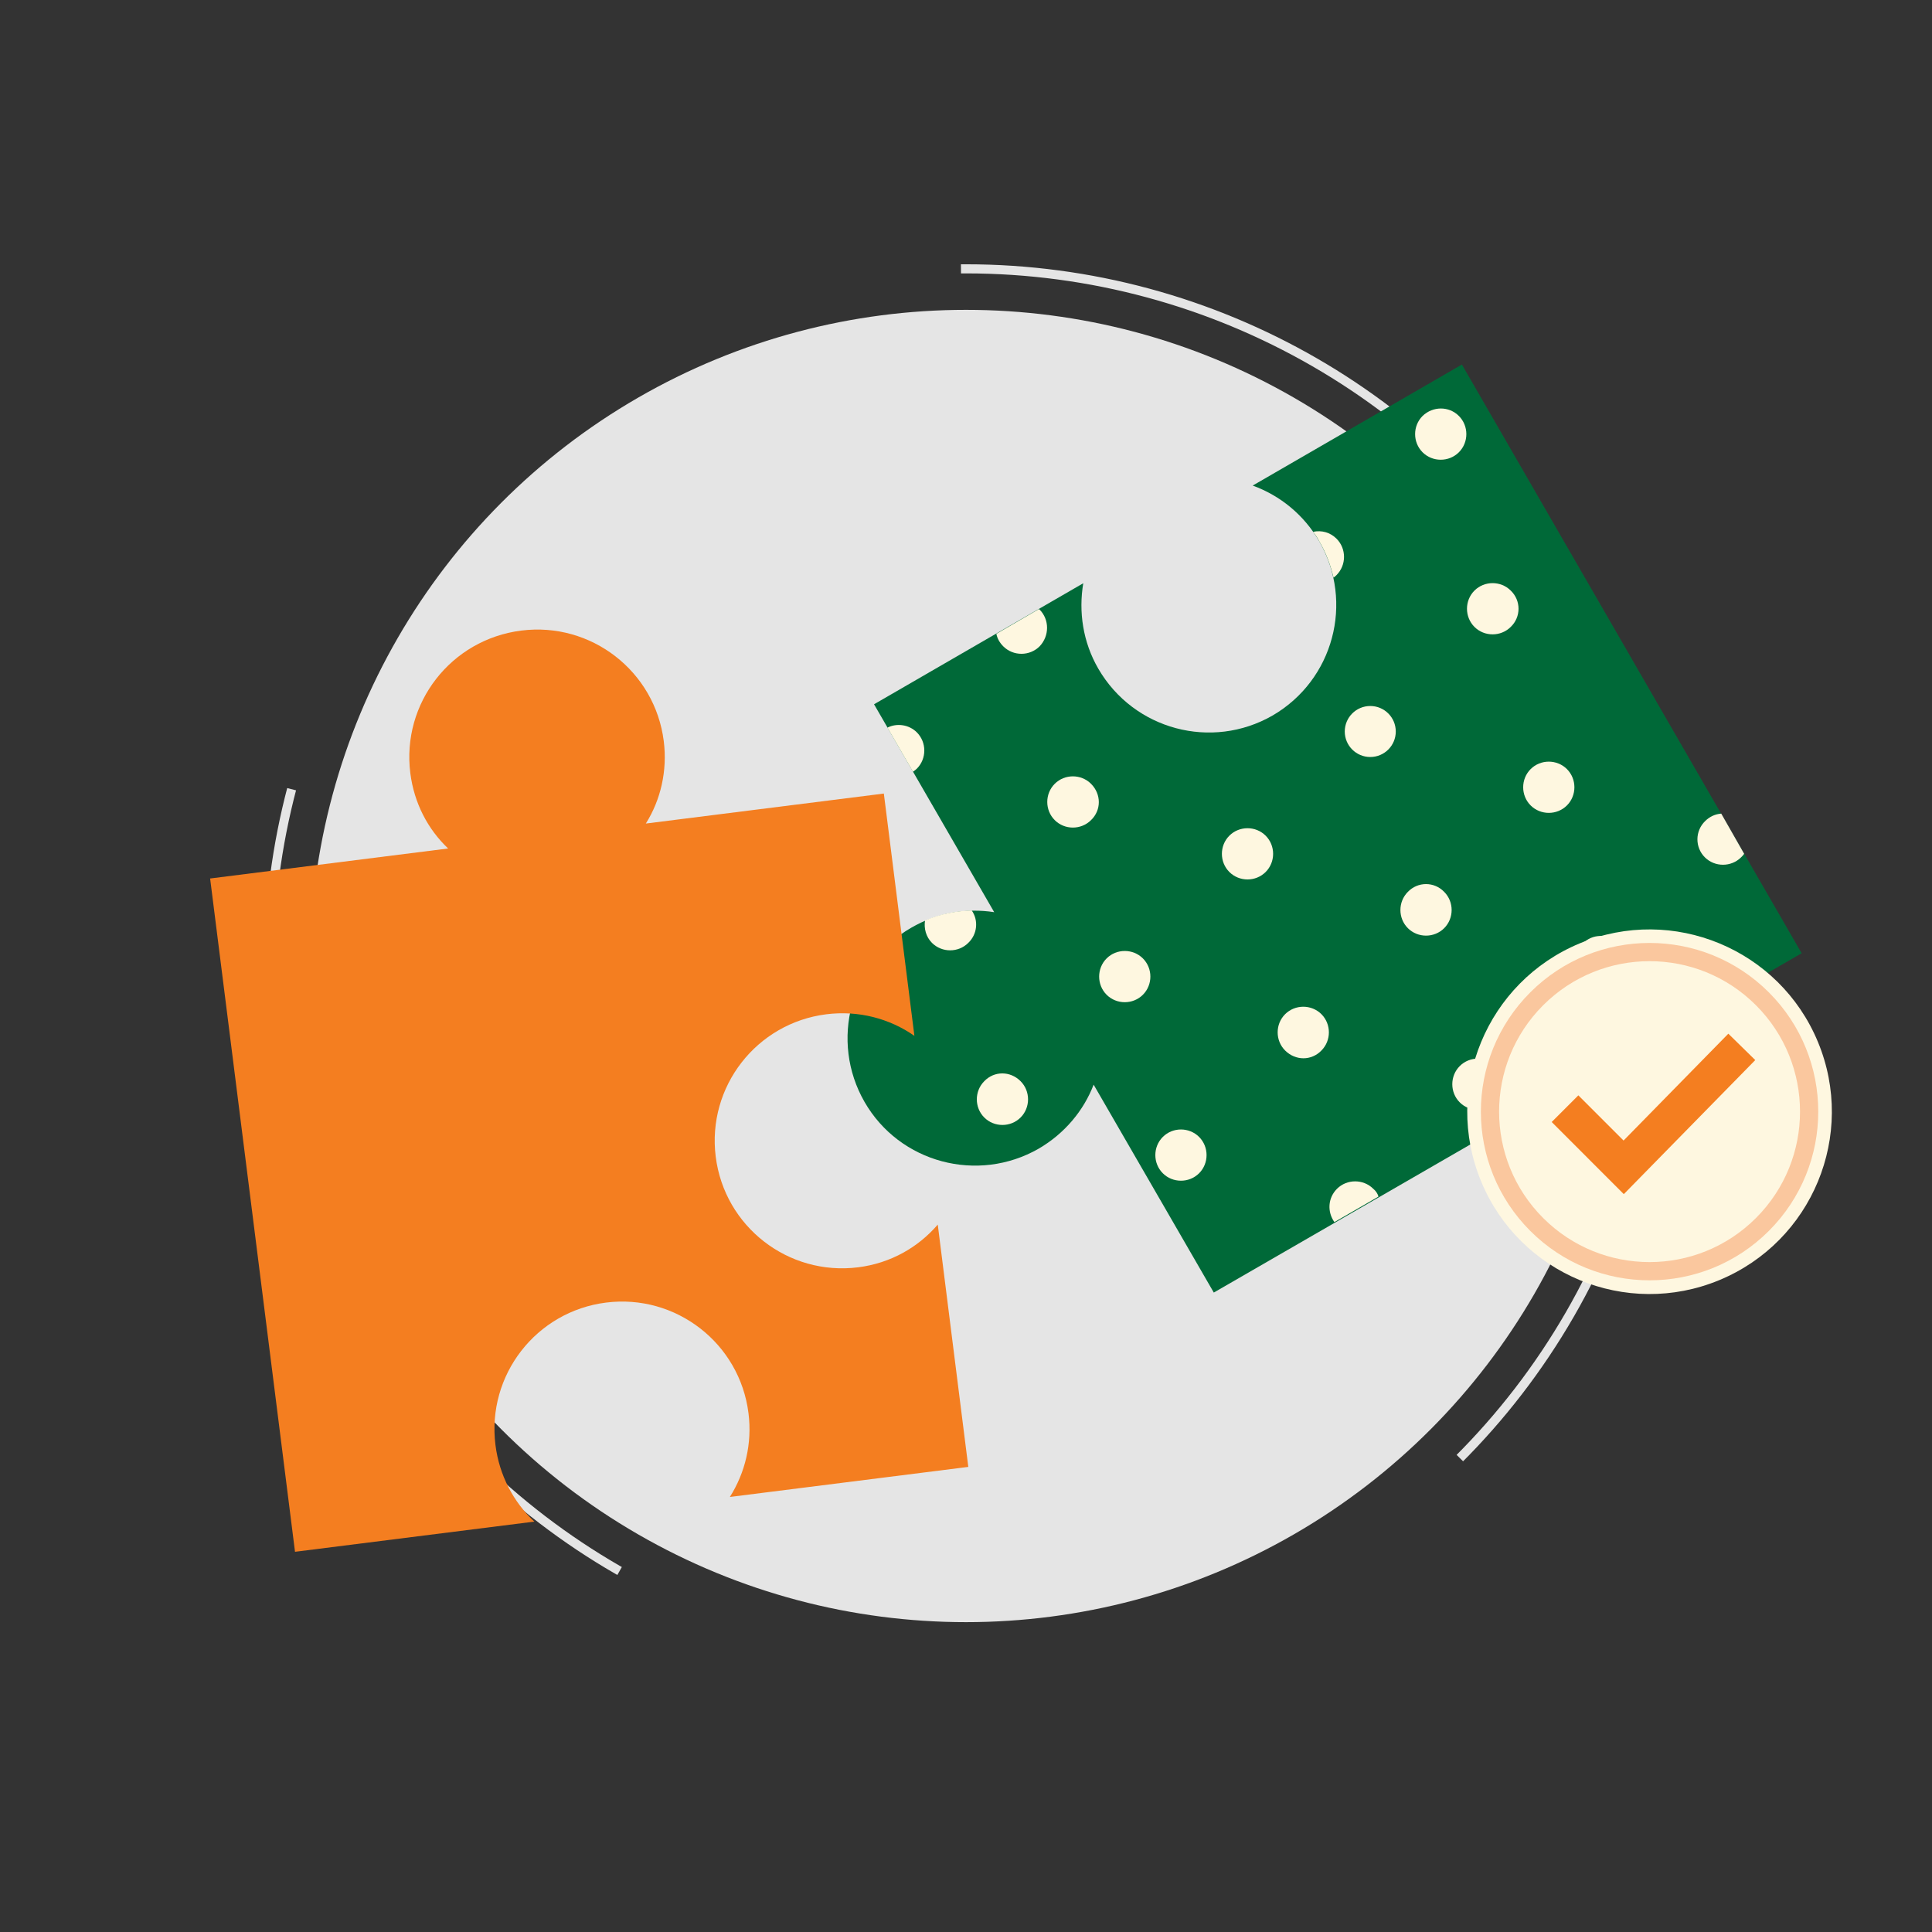 <svg width="212" height="212" viewBox="0 0 212 212" fill="none" xmlns="http://www.w3.org/2000/svg">
<rect x="0" y="0" width="212" height="212" fill="#333333" stroke="none"/>
<circle cx="106" cy="106" r="72" fill="#E5E5E5"/>
<circle cx="106" cy="106" r="76.5" transform="rotate(-30 106 106)" stroke="#E5E5E5" stroke-dasharray="100 100"/>
<path d="M160.416 40L137.46 53.281C140.448 54.371 143.057 56.459 144.764 59.399C148.606 66.087 146.329 74.624 139.642 78.514C132.954 82.356 124.416 80.079 120.527 73.391C118.819 70.451 118.345 67.13 118.867 64L95.91 77.281L109.096 100.095C106.061 99.621 102.835 100.142 99.989 101.802C93.302 105.644 91.025 114.229 94.867 120.917C98.709 127.605 107.294 129.881 113.982 126.04C116.827 124.379 118.914 121.866 120.005 119.02L133.191 141.834L197.697 104.601L160.416 40Z" fill="#006938"/>
<path d="M187.072 94.071C188.163 95.162 189.965 95.162 191.056 94.071C191.199 93.928 191.293 93.834 191.388 93.691L188.874 89.28C188.21 89.328 187.594 89.612 187.12 90.087C185.981 91.177 185.981 92.98 187.072 94.071Z" fill="#FEF7E0"/>
<path d="M173.649 103.557C172.558 104.648 172.558 106.45 173.649 107.541C174.74 108.632 176.543 108.632 177.633 107.541C178.724 106.45 178.724 104.648 177.633 103.557C176.543 102.419 174.74 102.419 173.649 103.557Z" fill="#FEF7E0"/>
<path d="M114.076 66.892C114.029 66.845 114.029 66.845 113.981 66.845L109.333 69.549C109.428 70.07 109.712 70.545 110.092 70.924C111.183 72.015 112.985 72.015 114.076 70.924C115.167 69.786 115.167 67.983 114.076 66.892Z" fill="#FEF7E0"/>
<path d="M167.958 84.395C166.867 85.486 166.867 87.289 167.958 88.379C169.049 89.47 170.851 89.47 171.942 88.379C173.033 87.289 173.033 85.486 171.942 84.395C170.851 83.304 169.049 83.304 167.958 84.395Z" fill="#FEF7E0"/>
<path d="M100.179 84.68C100.322 84.585 100.464 84.49 100.606 84.347C101.697 83.257 101.697 81.454 100.606 80.363C99.752 79.51 98.424 79.32 97.381 79.842L100.179 84.68Z" fill="#FEF7E0"/>
<path d="M165.776 64.806C164.685 63.715 162.883 63.715 161.792 64.806C160.701 65.897 160.701 67.699 161.792 68.79C162.883 69.881 164.685 69.881 165.776 68.79C166.914 67.699 166.914 65.897 165.776 64.806Z" fill="#FEF7E0"/>
<path d="M119.72 86.008C118.629 84.917 116.827 84.917 115.736 86.008C114.645 87.099 114.645 88.901 115.736 89.992C116.827 91.083 118.629 91.083 119.72 89.992C120.859 88.901 120.859 87.146 119.72 86.008Z" fill="#FEF7E0"/>
<path d="M106.63 99.905C104.923 99.952 103.168 100.284 101.507 100.996C101.365 101.849 101.602 102.798 102.266 103.462C103.357 104.553 105.16 104.553 106.251 103.462C107.247 102.513 107.389 100.996 106.63 99.905Z" fill="#FEF7E0"/>
<path d="M108.006 118.64C106.915 119.731 106.915 121.534 108.006 122.625C109.097 123.715 110.899 123.715 111.99 122.625C113.081 121.534 113.081 119.731 111.99 118.64C110.852 117.502 109.097 117.502 108.006 118.64Z" fill="#FEF7E0"/>
<path d="M127.595 124.758C126.504 125.849 126.504 127.651 127.595 128.742C128.685 129.833 130.488 129.833 131.579 128.742C132.67 127.651 132.67 125.849 131.579 124.758C130.488 123.667 128.685 123.667 127.595 124.758Z" fill="#FEF7E0"/>
<path d="M121.429 109.154C122.519 110.245 124.322 110.245 125.413 109.154C126.504 108.063 126.504 106.261 125.413 105.17C124.322 104.079 122.519 104.079 121.429 105.17C120.338 106.261 120.338 108.063 121.429 109.154Z" fill="#FEF7E0"/>
<path d="M134.898 91.7C133.807 92.79 133.807 94.593 134.898 95.684C135.989 96.775 137.792 96.775 138.882 95.684C139.973 94.593 139.973 92.79 138.882 91.7C137.792 90.609 135.989 90.609 134.898 91.7Z" fill="#FEF7E0"/>
<path d="M150.693 130.45C149.602 129.359 147.799 129.359 146.708 130.45C145.712 131.446 145.618 132.963 146.424 134.102L151.262 131.303C151.167 130.971 150.977 130.687 150.693 130.45Z" fill="#FEF7E0"/>
<path d="M146.662 59.114C145.95 58.403 145.002 58.166 144.101 58.355C144.338 58.688 144.575 59.02 144.765 59.399C145.524 60.68 145.998 62.008 146.33 63.383C146.472 63.288 146.567 63.193 146.662 63.099C147.753 62.008 147.753 60.205 146.662 59.114Z" fill="#FEF7E0"/>
<path d="M156.1 45.644C155.009 46.735 155.009 48.537 156.1 49.628C157.191 50.719 158.994 50.719 160.085 49.628C161.176 48.537 161.176 46.735 160.085 45.644C158.994 44.553 157.239 44.553 156.1 45.644Z" fill="#FEF7E0"/>
<path d="M160.18 116.98C159.089 118.071 159.089 119.873 160.18 120.964C161.27 122.055 163.073 122.055 164.164 120.964C165.255 119.873 165.255 118.071 164.164 116.98C163.073 115.889 161.27 115.889 160.18 116.98Z" fill="#FEF7E0"/>
<path d="M154.487 97.865C153.396 98.956 153.396 100.758 154.487 101.849C155.578 102.94 157.38 102.94 158.471 101.849C159.562 100.758 159.562 98.956 158.471 97.865C157.38 96.727 155.578 96.727 154.487 97.865Z" fill="#FEF7E0"/>
<path d="M145.002 115.272C146.092 114.181 146.092 112.379 145.002 111.288C143.911 110.197 142.108 110.197 141.017 111.288C139.926 112.379 139.926 114.181 141.017 115.272C142.156 116.41 143.911 116.41 145.002 115.272Z" fill="#FEF7E0"/>
<path d="M150.361 83.067C151.906 83.067 153.159 81.814 153.159 80.269C153.159 78.723 151.906 77.47 150.361 77.47C148.815 77.47 147.562 78.723 147.562 80.269C147.562 81.814 148.815 83.067 150.361 83.067Z" fill="#FEF7E0"/>
<path d="M94.17 139.062C86.499 140.029 79.504 134.601 78.537 126.93C77.57 119.26 82.999 112.265 90.669 111.298C94.198 110.853 97.612 111.761 100.338 113.664L96.985 87.077L70.868 90.369C72.501 87.773 73.245 84.572 72.835 81.325C71.868 73.654 64.873 68.226 57.203 69.193C49.485 70.166 44.057 77.161 45.024 84.832C45.439 88.126 46.948 90.995 49.174 93.105L23.057 96.397L32.372 170.279L58.63 166.968C56.351 164.817 54.789 161.907 54.368 158.566C53.401 150.895 58.829 143.901 66.5 142.933C74.17 141.966 81.165 147.395 82.132 155.065C82.553 158.407 81.763 161.614 80.089 164.263L106.253 160.964L102.901 134.376C100.733 136.896 97.699 138.617 94.17 139.062Z" fill="#F47E20"/>
<g clip-path="url(#clip0_913_29479)">
<path d="M188.661 140.469C198.866 136.242 203.712 124.543 199.485 114.337C195.258 104.132 183.558 99.286 173.353 103.513C163.148 107.741 158.302 119.44 162.529 129.645C166.756 139.851 178.456 144.697 188.661 140.469Z" fill="#FEF7E0"/>
<path fill-rule="evenodd" clip-rule="evenodd" d="M169.333 110.306C162.885 116.754 162.885 127.207 169.333 133.655C175.781 140.103 186.235 140.103 192.683 133.655C199.13 127.207 199.13 116.754 192.683 110.306C186.235 103.858 175.781 103.858 169.333 110.306ZM167.919 135.069C160.69 127.841 160.69 116.12 167.919 108.892C175.148 101.663 186.868 101.663 194.097 108.892C201.326 116.12 201.326 127.841 194.097 135.069C186.868 142.298 175.148 142.298 167.919 135.069Z" fill="#FAC79E"/>
<path fill-rule="evenodd" clip-rule="evenodd" d="M192.606 116.323L178.182 131.034L170.268 123.119L173.193 120.193L178.154 125.154L189.652 113.427L192.606 116.323Z" fill="#F47E20"/>
</g>
<defs>
<clipPath id="clip0_913_29479">
<rect width="40" height="40" fill="white" transform="translate(161 102)"/>
</clipPath>
</defs>
</svg>
